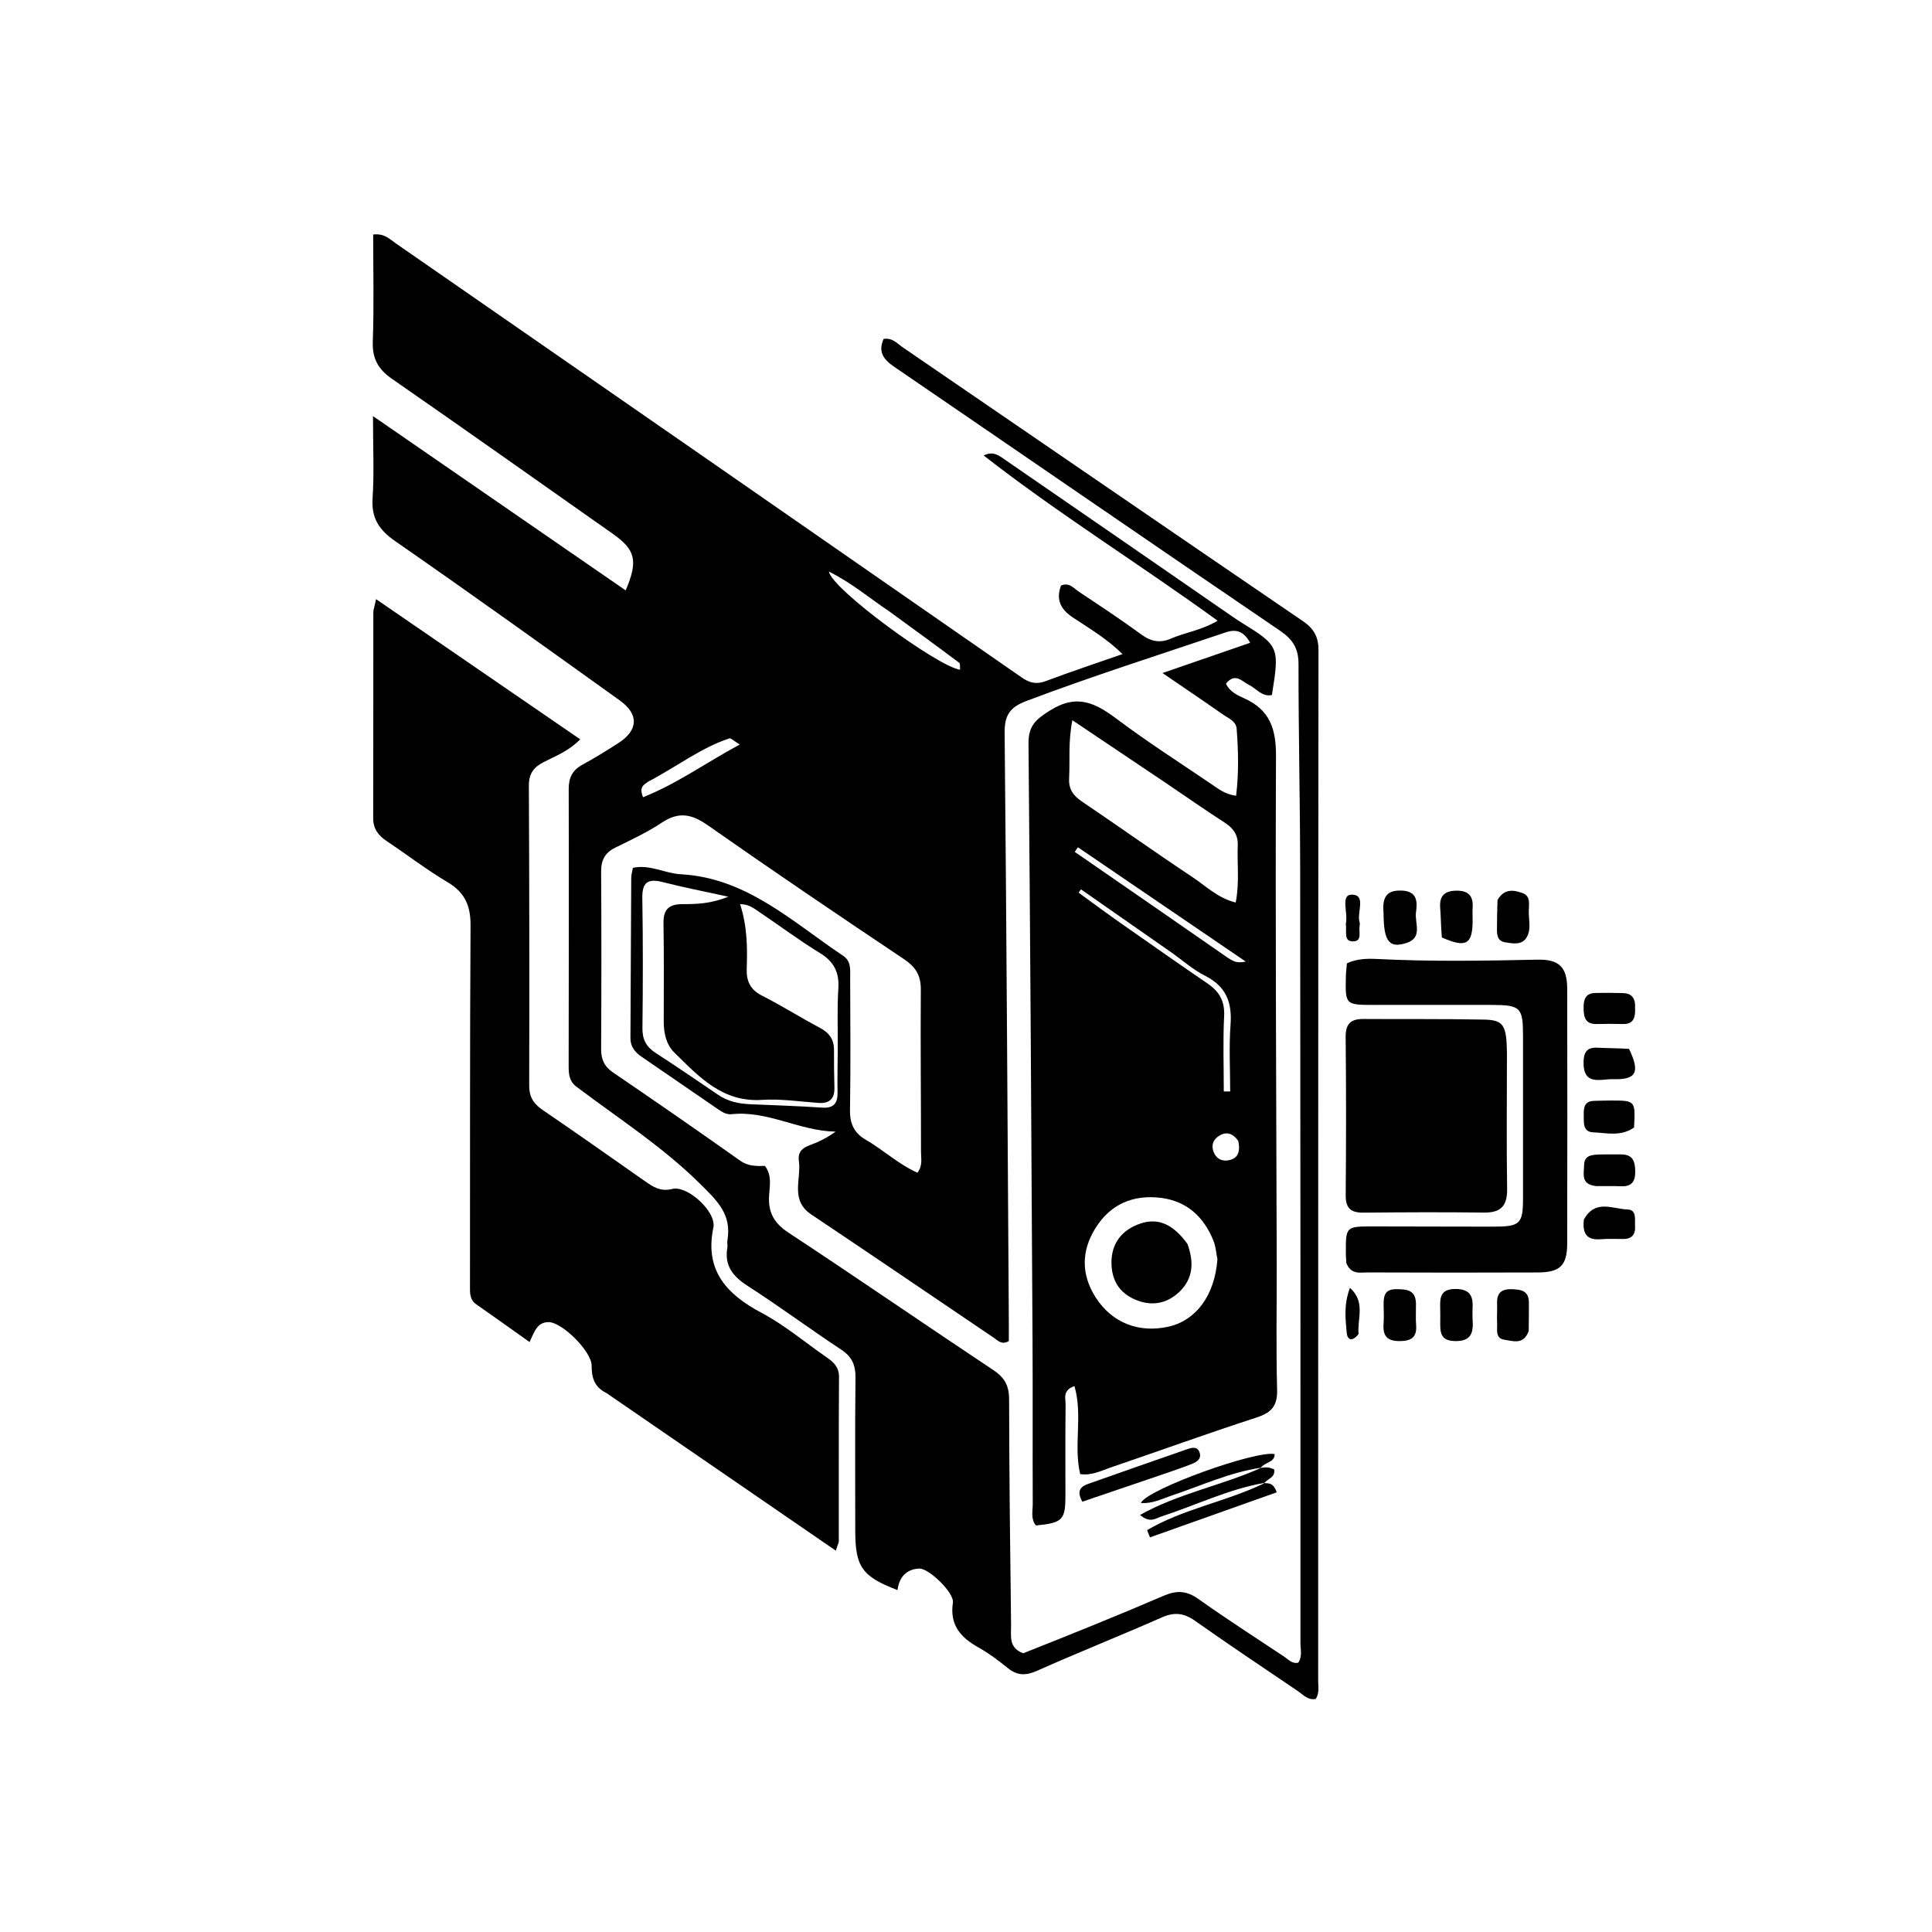 <svg version="1.1" id="Layer_1" xmlns="http://www.w3.org/2000/svg" xmlns:xlink="http://www.w3.org/1999/xlink" x="0px" y="0px"
	 width="100%" viewBox="0 0 512 512" enable-background="new 0 0 512 512" xml:space="preserve">
<path fill="#000000" opacity="1" stroke="none" 
	d="
M271.18,438.126 
	C283.84,433.109 296.193,428.142 308.419,422.881 
	C311.869,421.397 314.486,421.536 317.602,423.754 
	C325.062,429.067 332.784,434.013 340.412,439.089 
	C341.482,439.8 342.377,440.951 344.018,440.652 
	C345.187,439.058 344.632,437.169 344.632,435.423 
	C344.64,366.925 344.644,298.427 344.557,229.929 
	C344.534,211.946 344.099,193.963 344.121,175.981 
	C344.127,171.801 342.572,169.424 339.174,167.113 
	C305.012,143.879 270.987,120.445 236.876,97.137 
	C234.021,95.186 232.679,93.114 234.173,89.819 
	C236.539,89.459 237.784,91.056 239.23,92.044 
	C274.571,116.218 309.865,140.459 345.244,164.578 
	C348.169,166.572 349.413,168.715 349.41,172.316 
	C349.322,263.311 349.345,354.307 349.326,445.302 
	C349.325,446.927 349.698,448.634 348.713,450.219 
	C346.622,450.669 345.352,449.104 343.905,448.126 
	C334.795,441.972 325.661,435.85 316.677,429.515 
	C313.758,427.456 311.219,427.165 307.914,428.623 
	C296.945,433.461 285.797,437.893 274.845,442.769 
	C271.863,444.096 269.615,444.094 267.098,442.067 
	C264.638,440.086 262.087,438.144 259.338,436.611 
	C254.583,433.96 251.632,430.674 252.529,424.698 
	C252.916,422.12 246.139,415.559 243.598,415.681 
	C240.165,415.846 238.261,418.001 237.854,421.399 
	C228.419,417.768 226.654,415.238 226.652,405.624 
	C226.65,392.125 226.562,378.624 226.716,365.126 
	C226.755,361.785 225.81,359.568 222.939,357.674 
	C214.599,352.17 206.565,346.196 198.163,340.794 
	C194.243,338.274 191.944,335.465 192.751,330.675 
	C192.86,330.027 192.674,329.329 192.781,328.68 
	C193.925,321.776 190.115,318.244 185.337,313.537 
	C175.346,303.694 163.735,296.28 152.723,287.953 
	C150.867,286.549 150.699,284.66 150.701,282.611 
	C150.727,258.112 150.776,233.612 150.713,209.113 
	C150.705,206.099 151.69,204.092 154.361,202.649 
	C157.582,200.909 160.691,198.952 163.783,196.986 
	C169.146,193.577 169.411,189.318 164.258,185.627 
	C144.485,171.462 124.725,157.273 104.738,143.413 
	C100.412,140.413 98.383,137.294 98.74,131.972 
	C99.184,125.362 98.847,118.7 98.847,110.272 
	C121.901,126.174 143.794,141.275 165.808,156.459 
	C169.179,148.582 168.394,145.678 162.376,141.448 
	C142.882,127.749 123.45,113.961 103.867,100.391 
	C100.182,97.838 98.633,95.012 98.795,90.473 
	C99.132,81.048 98.897,71.602 98.897,62.153 
	C101.842,61.789 103.269,63.372 104.833,64.455 
	C160.165,102.784 215.485,141.128 270.762,179.536 
	C272.898,181.02 274.695,181.423 277.179,180.485 
	C283.69,178.029 290.303,175.844 297.478,173.34 
	C293.235,169.184 288.677,166.526 284.323,163.64 
	C281.127,161.521 279.774,158.969 281.171,155.194 
	C283.337,154.211 284.6,155.938 286.011,156.876 
	C291.559,160.564 297.127,164.235 302.499,168.168 
	C305.081,170.058 307.487,170.472 310.371,169.217 
	C314.139,167.577 318.352,167.061 322.689,164.5 
	C301.921,149.432 280.509,136.173 260.677,120.702 
	C263.315,119.399 264.888,120.838 266.418,121.889 
	C286.464,135.661 306.465,149.498 326.479,163.316 
	C327.301,163.883 328.13,164.441 328.978,164.967 
	C338.984,171.163 339.116,171.466 337.067,184.193 
	C334.447,184.73 333.001,182.503 331.042,181.529 
	C329.147,180.588 327.334,178.138 324.903,181.171 
	C325.847,183.306 327.964,184.267 329.773,185.083 
	C336.489,188.115 338.181,193.12 338.151,200.291 
	C337.962,245.288 338.237,290.287 338.345,335.285 
	C338.372,346.285 338.149,357.29 338.448,368.282 
	C338.565,372.591 336.952,374.371 332.99,375.657 
	C320.008,379.87 307.171,384.53 294.248,388.927 
	C291.776,389.768 289.355,391.086 286.264,390.653 
	C284.45,383.108 286.996,375.081 284.743,367.329 
	C281.495,368.46 282.414,370.617 282.394,372.231 
	C282.299,380.229 282.351,388.229 282.351,396.229 
	C282.352,402.811 281.627,403.566 274.553,404.267 
	C273.1,402.573 273.693,400.489 273.686,398.577 
	C273.627,384.245 273.713,369.911 273.633,355.579 
	C273.336,302.754 273.054,249.928 272.564,197.104 
	C272.52,192.348 274.464,190.649 278.345,188.233 
	C285.559,183.742 290.443,186.395 296.125,190.653 
	C304.117,196.643 312.548,202.05 320.826,207.654 
	C322.723,208.938 324.53,210.479 327.581,210.885 
	C328.309,204.911 328.179,199.021 327.726,193.143 
	C327.567,191.075 325.499,190.333 324.041,189.31 
	C319.052,185.809 313.993,182.409 308.072,178.363 
	C316.518,175.449 323.822,172.929 331.307,170.346 
	C329.564,167.245 327.609,166.643 324.786,167.598 
	C307.126,173.575 289.35,179.202 271.902,185.812 
	C267.626,187.432 266.194,189.578 266.238,194.185 
	C266.744,246.34 267.017,298.497 267.351,350.653 
	C267.362,352.298 267.353,353.942 267.353,355.394 
	C265.483,356.489 264.504,355.292 263.468,354.592 
	C247.314,343.686 231.221,332.688 215.014,321.863 
	C209.318,318.058 212.389,312.497 211.714,307.699 
	C211.194,304.001 214.449,303.696 216.781,302.611 
	C218.372,301.871 219.918,301.032 221.435,299.888 
	C211.945,299.765 203.477,294.238 193.883,295.275 
	C192.498,295.425 191.32,294.666 190.207,293.902 
	C183.477,289.281 176.747,284.661 170.016,280.04 
	C168.287,278.852 167.062,277.375 167.073,275.128 
	C167.144,260.967 167.196,246.806 167.283,232.646 
	C167.288,231.831 167.545,231.017 167.722,229.991 
	C172.211,229.002 176.183,231.458 180.405,231.687 
	C197.901,232.634 209.987,244.326 223.444,253.294 
	C225.616,254.741 225.301,257.043 225.305,259.185 
	C225.33,270.852 225.456,282.52 225.254,294.183 
	C225.192,297.8 226.403,300.293 229.403,302.024 
	C234.097,304.732 238.114,308.55 243.131,310.784 
	C244.576,308.9 244.073,306.999 244.074,305.248 
	C244.085,290.915 243.916,276.582 244.027,262.25 
	C244.057,258.477 242.649,256.244 239.517,254.149 
	C222.067,242.481 204.691,230.698 187.497,218.657 
	C183.268,215.696 179.819,215.051 175.398,218.003 
	C171.538,220.58 167.267,222.567 163.081,224.62 
	C160.333,225.967 159.287,227.916 159.306,230.964 
	C159.403,246.63 159.389,262.297 159.305,277.962 
	C159.29,280.717 160.111,282.615 162.467,284.218 
	C173.76,291.905 184.995,299.679 196.139,307.581 
	C198.26,309.085 200.423,309.04 202.718,308.985 
	C204.595,311.436 203.981,314.219 203.819,316.774 
	C203.537,321.207 205.043,324.086 208.907,326.631 
	C227.132,338.631 245.098,351.022 263.271,363.101 
	C266.259,365.087 267.418,367.262 267.424,370.833 
	C267.457,390.827 267.696,410.821 267.947,430.815 
	C267.981,433.511 267.218,436.709 271.18,438.126 
M222.018,277.497 
	C222.044,272.334 221.837,267.156 222.169,262.013 
	C222.448,257.7 221.03,254.843 217.283,252.56 
	C211.888,249.272 206.819,245.452 201.565,241.928 
	C200.008,240.883 198.493,239.546 196.138,239.637 
	C198.011,245.403 198.089,251.034 197.889,256.661 
	C197.769,260.004 198.803,262.268 201.967,263.869 
	C207.16,266.496 212.089,269.64 217.239,272.359 
	C219.732,273.675 221.031,275.421 221.016,278.237 
	C220.998,281.567 221.05,284.898 221.129,288.228 
	C221.199,291.179 219.857,292.492 216.879,292.282 
	C211.899,291.93 206.88,291.16 201.937,291.48 
	C191.432,292.158 185.233,285.346 178.741,278.97 
	C176.522,276.79 175.891,273.776 175.895,270.666 
	C175.907,262.006 175.981,253.344 175.831,244.686 
	C175.768,241.043 177.222,239.614 180.836,239.607 
	C184.466,239.599 188.178,239.566 193.017,237.634 
	C186.303,236.159 180.938,235.125 175.654,233.772 
	C171.758,232.774 170.15,233.733 170.221,238.004 
	C170.412,249.493 170.389,260.987 170.252,272.477 
	C170.216,275.506 171.288,277.446 173.773,279.05 
	C179.364,282.659 184.85,286.433 190.359,290.168 
	C192.94,291.919 195.829,292.505 198.873,292.636 
	C205.19,292.908 211.513,293.1 217.82,293.531 
	C220.956,293.745 222.011,292.402 221.957,289.485 
	C221.889,285.823 221.99,282.158 222.018,277.497 
M309.017,207.531 
	C300.873,202.064 292.73,196.597 284.193,190.865 
	C283.037,196.651 283.583,201.476 283.327,206.259 
	C283.175,209.105 284.395,210.838 286.68,212.381 
	C296.45,218.98 306.052,225.83 315.877,232.344 
	C319.501,234.747 322.72,238.003 327.474,239.182 
	C328.518,233.921 327.817,228.952 328.017,224.027 
	C328.132,221.194 326.787,219.437 324.489,217.957 
	C319.465,214.72 314.559,211.298 309.017,207.531 
M322.633,333.689 
	C322.3,332.072 322.196,330.362 321.593,328.852 
	C319.071,322.541 314.585,318.326 307.709,317.453 
	C300.326,316.515 294.225,319.108 290.257,325.55 
	C286.551,331.566 286.491,337.772 290.372,343.839 
	C294.672,350.559 301.86,353.399 309.812,351.542 
	C316.978,349.869 321.922,343.303 322.633,333.689 
M235.589,161.962 
	C230.446,158.542 225.712,154.455 219.69,151.493 
	C220.376,156.045 248.502,176.655 254.43,177.489 
	C254.362,176.815 254.537,175.891 254.204,175.642 
	C248.232,171.169 242.199,166.778 235.589,161.962 
M297.48,244.977 
	C304.966,250.192 312.413,255.464 319.956,260.596 
	C323.094,262.731 324.609,265.269 324.408,269.266 
	C324.074,275.914 324.317,282.591 324.317,289.256 
	C324.882,289.25 325.446,289.245 326.011,289.24 
	C326.011,283.347 325.667,277.428 326.107,271.568 
	C326.553,265.619 324.917,261.384 319.351,258.586 
	C316.124,256.964 313.349,254.447 310.355,252.354 
	C302.399,246.791 294.435,241.241 286.474,235.685 
	C286.263,235.977 286.053,236.269 285.842,236.56 
	C289.509,239.255 293.177,241.95 297.48,244.977 
M171.752,207.157 
	C170.785,207.937 169.246,208.383 170.411,211.271 
	C179.354,207.73 187.025,202.164 196.033,197.306 
	C194.373,196.283 193.7,195.548 193.311,195.676 
	C185.695,198.182 179.38,203.17 171.752,207.157 
M325.386,253.826 
	C326.451,254.388 327.354,255.453 330.134,254.825 
	C314.716,244.325 300.187,234.43 285.658,224.535 
	C285.379,224.941 285.1,225.347 284.822,225.753 
	C298.171,234.97 311.52,244.188 325.386,253.826 
M328.148,302.333 
	C326.636,300.235 324.781,299.669 322.638,301.313 
	C321.308,302.333 321.027,303.817 321.649,305.349 
	C322.276,306.89 323.566,307.723 325.194,307.538 
	C327.86,307.235 328.829,305.543 328.148,302.333 
z"/>
<path fill="#000000" opacity="1" stroke="none" 
	d="
M160.72,369.175 
	C157.411,367.54 156.787,365.003 156.795,361.929 
	C156.805,358.161 148.998,350.394 145.39,350.378 
	C142.31,350.364 141.585,353.04 140.339,355.655 
	C135.423,352.168 130.858,348.885 126.24,345.676 
	C124.422,344.412 124.551,342.647 124.553,340.778 
	C124.59,308.957 124.502,277.135 124.699,245.315 
	C124.731,240.092 123.256,236.543 118.653,233.817 
	C113.077,230.513 107.912,226.521 102.508,222.919 
	C100.273,221.428 98.893,219.666 98.9,216.82 
	C98.946,198.661 98.913,180.501 98.937,162.341 
	C98.938,161.57 99.239,160.8 99.663,158.781 
	C117.978,171.358 135.685,183.517 153.757,195.927 
	C150.652,199.096 147.197,200.355 144.041,201.98 
	C141.359,203.361 140.14,205.093 140.155,208.213 
	C140.278,234.703 140.312,261.193 140.242,287.683 
	C140.234,290.747 141.443,292.545 143.863,294.193 
	C152.945,300.379 161.92,306.723 170.922,313.027 
	C173.108,314.558 175.027,315.856 178.178,315.083 
	C181.962,314.155 188.701,320.209 189.069,324.132 
	C189.1,324.463 189.161,324.812 189.092,325.128 
	C186.635,336.48 192.381,342.914 201.815,347.913 
	C207.95,351.164 213.368,355.767 219.122,359.742 
	C220.959,361.011 222.363,362.329 222.345,364.922 
	C222.249,379.416 222.306,393.91 222.286,408.405 
	C222.285,408.872 222.008,409.339 221.5,410.941 
	C201.129,396.937 181.083,383.155 160.72,369.175 
z"/>
<path fill="#000000" opacity="1" stroke="none" 
	d="
M399.357,279.144 
	C399.351,291.435 399.221,303.246 399.401,315.052 
	C399.469,319.535 397.794,321.4 393.287,321.344 
	C382.644,321.213 371.997,321.256 361.354,321.366 
	C358.01,321.4 356.591,320.231 356.623,316.719 
	C356.75,302.749 356.758,288.776 356.612,274.806 
	C356.576,271.302 357.999,270.019 361.289,270.04 
	C371.933,270.111 382.58,269.993 393.22,270.201 
	C398.488,270.303 399.269,271.644 399.357,279.144 
z"/>
<path fill="#000000" opacity="1" stroke="none" 
	d="
M356.802,334.74 
	C356.712,333.614 356.673,332.948 356.67,332.282 
	C356.627,325.046 356.628,325.017 363.78,325.016 
	C374.442,325.015 385.103,325.085 395.765,325.076 
	C402.889,325.069 403.615,324.335 403.618,317.466 
	C403.623,303.14 403.626,288.813 403.617,274.487 
	C403.612,266.97 402.969,266.33 395.256,266.315 
	C384.927,266.293 374.599,266.319 364.271,266.315 
	C356.501,266.312 356.493,266.306 356.675,258.678 
	C356.702,257.54 356.856,256.406 356.95,255.273 
	C359.648,254.067 362.323,254.008 364.945,254.14 
	C379.094,254.853 393.241,254.633 407.392,254.32 
	C413.13,254.193 415.315,256.255 415.327,262.017 
	C415.373,284.506 415.368,306.995 415.324,329.484 
	C415.312,335.374 413.463,337.192 407.494,337.214 
	C392.501,337.27 377.508,337.272 362.516,337.206 
	C360.489,337.197 358.031,337.871 356.802,334.74 
z"/>
<path fill="#000000" opacity="1" stroke="none" 
	d="
M309.939,390.103 
	C301.961,392.82 294.355,395.407 286.835,397.965 
	C285.144,394.997 286.526,393.898 288.396,393.234 
	C297.127,390.133 305.881,387.096 314.631,384.049 
	C315.937,383.594 317.373,383.244 317.925,384.997 
	C318.441,386.635 317.159,387.417 315.906,387.933 
	C314.072,388.689 312.179,389.299 309.939,390.103 
z"/>
<path fill="#000000" opacity="1" stroke="none" 
	d="
M382.111,248.44 
	C381.847,245.555 381.864,243.074 381.666,240.61 
	C381.412,237.446 382.786,236.086 385.92,236.036 
	C389.102,235.985 390.479,237.398 390.263,240.536 
	C390.184,241.687 390.271,242.848 390.264,244.004 
	C390.229,250.263 388.545,251.286 382.111,248.44 
z"/>
<path fill="#000000" opacity="1" stroke="none" 
	d="
M366.656,242.084 
	C366.314,238.155 367.12,235.88 371.354,236.005 
	C375.666,236.133 375.637,238.997 375.248,241.82 
	C374.863,244.607 377.145,248.46 372.747,249.891 
	C368.161,251.383 366.695,249.535 366.656,242.084 
z"/>
<path fill="#000000" opacity="1" stroke="none" 
	d="
M396.858,238.502 
	C398.657,235.403 401.185,235.838 403.51,236.681 
	C405.687,237.47 405.165,239.701 405.143,241.436 
	C405.112,243.879 405.896,246.581 404.397,248.686 
	C403.119,250.482 400.833,250.041 398.862,249.717 
	C396.95,249.403 396.701,247.941 396.708,246.367 
	C396.721,243.892 396.756,241.418 396.858,238.502 
z"/>
<path fill="#000000" opacity="1" stroke="none" 
	d="
M431.704,277.957 
	C434.707,284.198 433.657,286.178 427.486,285.991 
	C424.335,285.895 419.607,287.863 419.658,281.569 
	C419.679,278.933 420.488,277.506 423.339,277.653 
	C425.973,277.788 428.614,277.773 431.704,277.957 
z"/>
<path fill="#000000" opacity="1" stroke="none" 
	d="
M334.061,388.979 
	C325.817,390.205 318.297,393.744 310.482,396.341 
	C307.907,397.197 305.409,398.558 302.317,398.298 
	C304.297,394.502 332.945,384.295 337.798,385.353 
	C337.784,387.549 335.482,387.412 334.256,388.796 
	C334.019,389.002 334.061,388.979 334.061,388.979 
z"/>
<path fill="#000000" opacity="1" stroke="none" 
	d="
M405.125,352.73 
	C403.743,356.53 400.904,355.357 398.67,355.038 
	C396.154,354.677 396.855,352.268 396.753,350.554 
	C396.654,348.9 396.816,347.231 396.742,345.574 
	C396.621,342.905 397.663,341.587 400.496,341.651 
	C403.069,341.709 405.206,342.003 405.175,345.292 
	C405.153,347.617 405.179,349.941 405.125,352.73 
z"/>
<path fill="#000000" opacity="1" stroke="none" 
	d="
M390.258,349.915 
	C390.598,353.95 389.194,355.521 385.409,355.392 
	C381.643,355.265 381.665,352.923 381.68,350.314 
	C381.687,349.148 381.706,347.982 381.673,346.818 
	C381.593,343.989 381.603,341.603 385.686,341.593 
	C389.762,341.582 390.448,343.686 390.241,346.948 
	C390.188,347.776 390.249,348.612 390.258,349.915 
z"/>
<path fill="#000000" opacity="1" stroke="none" 
	d="
M375.236,346.161 
	C375.253,348.121 375.162,349.619 375.283,351.1 
	C375.551,354.369 374.044,355.406 370.884,355.404 
	C367.576,355.402 366.437,353.993 366.66,350.9 
	C366.778,349.253 366.701,347.59 366.676,345.934 
	C366.641,343.613 366.833,341.631 369.997,341.647 
	C372.893,341.661 375.451,341.785 375.236,346.161 
z"/>
<path fill="#000000" opacity="1" stroke="none" 
	d="
M419.739,323.217 
	C422.737,317.705 427.368,320.402 431.294,320.518 
	C433.802,320.591 433.203,323.156 433.307,324.907 
	C433.44,327.142 432.475,328.359 430.14,328.347 
	C428.146,328.336 426.142,328.252 424.16,328.409 
	C420.609,328.691 419.305,327.023 419.739,323.217 
z"/>
<path fill="#000000" opacity="1" stroke="none" 
	d="
M423.184,314.334 
	C418.79,313.997 419.777,311.024 419.805,308.723 
	C419.835,306.221 421.819,306.029 423.688,305.964 
	C425.664,305.895 427.644,305.944 429.622,305.936 
	C432.752,305.925 433.336,307.822 433.352,310.502 
	C433.367,313.209 432.35,314.485 429.592,314.37 
	C427.617,314.287 425.635,314.355 423.184,314.334 
z"/>
<path fill="#000000" opacity="1" stroke="none" 
	d="
M433.038,298.803 
	C429.488,301.276 425.799,300.217 422.25,300.086 
	C419.425,299.981 419.749,297.503 419.708,295.546 
	C419.668,293.628 419.833,291.791 422.44,291.742 
	C423.931,291.713 425.421,291.648 426.912,291.65 
	C433.415,291.658 433.415,291.664 433.038,298.803 
z"/>
<path fill="#000000" opacity="1" stroke="none" 
	d="
M433.31,267.129 
	C433.453,269.899 432.744,271.441 430.064,271.376 
	C427.761,271.321 425.454,271.314 423.151,271.376 
	C420.166,271.457 419.701,269.628 419.67,267.202 
	C419.641,264.954 420.097,263.217 422.749,263.153 
	C425.216,263.094 427.687,263.096 430.152,263.181 
	C432.329,263.255 433.455,264.421 433.31,267.129 
z"/>
<path fill="#000000" opacity="1" stroke="none" 
	d="
M335.058,392.978 
	C325.509,394.663 316.809,398.945 307.68,401.918 
	C306.211,402.397 304.764,403.738 302.126,401.469 
	C312.319,395.795 323.394,393.768 333.769,389.189 
	C334.061,388.979 334.019,389.002 334,389.017 
	C334.641,388.972 335.309,388.82 335.956,388.881 
	C336.556,388.936 337.135,389.219 337.647,389.378 
	C338.02,391.397 336.354,391.691 335.272,392.792 
	C335.02,392.997 335.058,392.978 335.058,392.978 
z"/>
<path fill="#000000" opacity="1" stroke="none" 
	d="
M335.003,393.01 
	C336.049,393.194 337.386,392.71 338.34,395.479 
	C327.14,399.46 315.946,403.439 304.753,407.418 
	C304.5,406.779 304.247,406.14 303.995,405.501 
	C313.49,399.905 324.597,398.048 334.788,393.208 
	C335.058,392.978 335.02,392.997 335.003,393.01 
z"/>
<path fill="#000000" opacity="1" stroke="none" 
	d="
M356.659,244.842 
	C357.317,241.844 355.154,237.082 358.243,237.089 
	C362.186,237.098 359.489,241.866 360.308,244.408 
	C360.405,244.709 360.372,245.078 360.312,245.399 
	C360.031,246.888 361.052,249.361 358.728,249.471 
	C355.931,249.604 356.977,246.912 356.659,244.842 
z"/>
<path fill="#000000" opacity="1" stroke="none" 
	d="
M360.029,353.529 
	C358.422,355.612 357.072,355.185 356.897,353.218 
	C356.571,349.549 356.062,345.788 357.746,341.293 
	C361.95,345.045 359.673,349.388 360.029,353.529 
z"/>
<path fill="#000000" opacity="1" stroke="none" 
	d="
M314.687,329.656 
	C316.482,334.596 316.19,338.901 312.484,342.403 
	C309.477,345.245 305.797,346.135 301.851,344.791 
	C297.097,343.171 294.575,339.774 294.549,334.65 
	C294.524,329.596 297.201,325.951 302.228,324.249 
	C306.841,322.688 310.869,324.351 314.687,329.656 
z"/>
</svg>